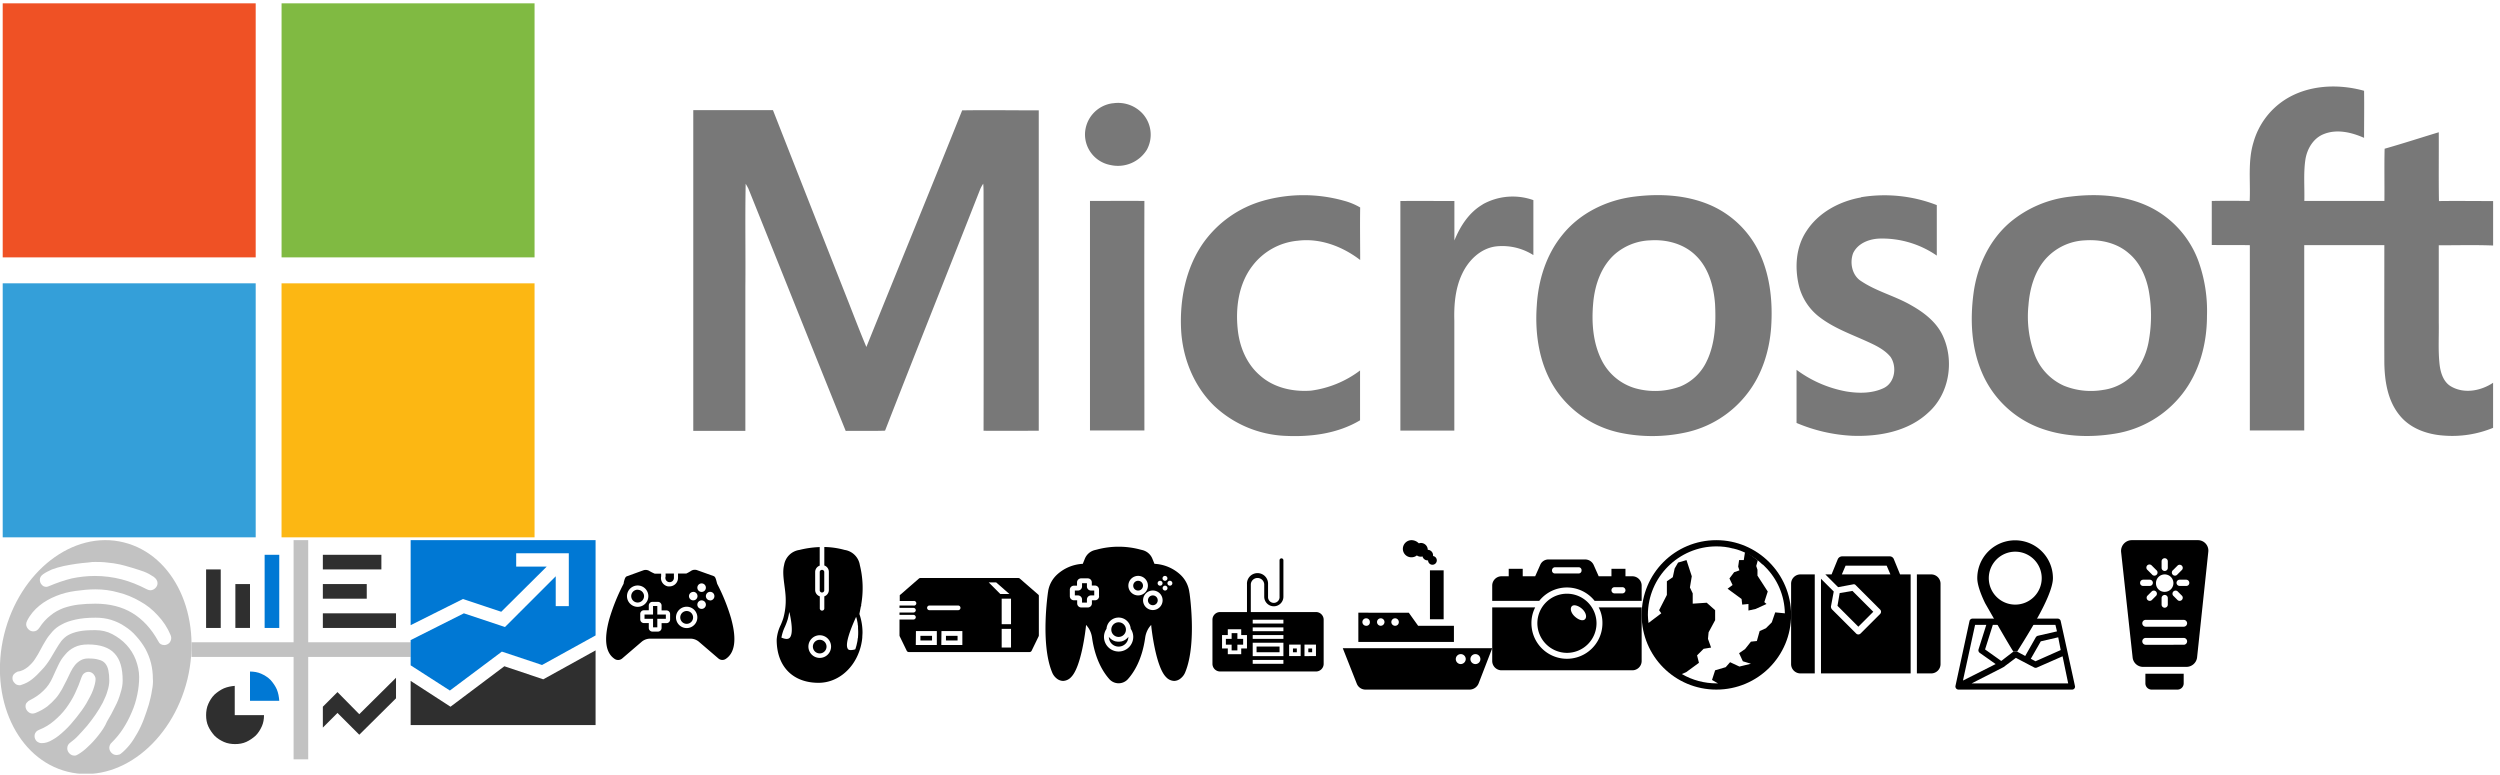 <?xml version="1.0" encoding="utf-8"?><svg width="803" height="249" viewBox="0 0 803 249" xmlns="http://www.w3.org/2000/svg" xmlns:xlink="http://www.w3.org/1999/xlink"><svg data-name="Layer 1" viewBox="0 0 48 48" width="48" height="48" id="gaming--mouse" x="239.3" y="173.5" xmlns="http://www.w3.org/2000/svg"><path d="M24 16a.73.73 0 101.45 0v-5.82a.73.73 0 00-1.45 0V16"/><path d="M24 32a2.19 2.19 0 102.18 2.19A2.19 2.19 0 0024 32" fill="currentColor"/><path d="M37.31 21.16a2.34 2.34 0 000-.26v-.16A30.66 30.66 0 0036.88 8 5.82 5.82 0 0032 3.14a25.75 25.75 0 00-6.53-.94v5.93a2.19 2.19 0 011.46 2V16a2.17 2.17 0 01-1.46 2.05v3.77a.73.73 0 11-1.45 0v-3.77A2.17 2.17 0 0122.53 16v-5.82a2.19 2.19 0 011.46-2V2.22a31.13 31.13 0 00-6.51.92A5.82 5.82 0 0012.55 8c-.49 1.93-.19 4.24.13 6.68.17 1.29.34 2.61.38 3.84a21.23 21.23 0 01-.74 6.48 21.76 21.76 0 01-.84 2.22A12.64 12.64 0 0010.17 32c0 8.53 5.15 13.82 13.45 13.82 5.84 0 10.87-4.09 13-9.92a15.64 15.64 0 00.49-1.51c.14-.51.25-1 .35-1.57a13.82 13.82 0 00.21-1.59c0-.54.07-1.08.07-1.63a18.3 18.3 0 00-1-5.88l.46-2.42zM14.46 31.23c-.49.65-1.41.64-2.77.07a14.16 14.16 0 011.14-3.52 21.88 21.88 0 00.89-2.38c.13-.49.25-1 .35-1.49 0-.13 0-.26.08-.4l.09-.47c.71 3.18 1.23 6.86.22 8.19zM24 37.82a3.64 3.64 0 113.64-3.63A3.64 3.64 0 0124 37.82zm12.3-6.88c0 .17 0 .34-.06.52s-.07.62-.13.93-.09.45-.14.67-.1.48-.16.72-.15.53-.23.79-.1.33-.16.49a5.31 5.31 0 01-1.42.25c-.68 0-.92-.25-1-.44-1-1.59 1.11-6.76 2.69-10.26 0 .12.07.23.1.35s.1.34.14.52.12.53.17.8l.09.51c0 .29.08.59.11.89v.44c0 .44.05.89.05 1.34s0 1-.06 1.48z"/></svg><svg data-name="Layer 1" viewBox="0 0 48 48" width="48" height="48" id="gaming--n64" x="335.3" y="173.5" xmlns="http://www.w3.org/2000/svg"><path d="M35 17.75a1.57 1.57 0 101.56 1.57A1.57 1.57 0 0035 17.75M26.81 31.44l-.13.12a5 5 0 01-.43.35l-.08.07a6 6 0 01-.56.3l-.15.07a4.44 4.44 0 01-.62.19h-.13a3.64 3.64 0 01-1.42 0h-.13a4.44 4.44 0 01-.62-.19l-.15-.07a6 6 0 01-.56-.3l-.08-.07a5 5 0 01-.43-.35l-.13-.12c-.11-.12-.22-.25-.32-.38a3.13 3.13 0 006.26 0c-.1.13-.21.26-.32.38"/><path d="M21.65 28.73a2.35 2.35 0 004.7 0 2.35 2.35 0 00-4.7 0" fill="currentColor"/><path d="M30.27 13.05a1.57 1.57 0 101.56 1.57 1.57 1.57 0 00-1.56-1.57"/><path d="M46.7 16.79v-.13c0-.24-.07-.48-.12-.73a9.3 9.3 0 00-2.66-4.76 13.22 13.22 0 00-8.41-3.57L34.86 6a4.65 4.65 0 00-3.17-2.8l-.81-.2a26.84 26.84 0 00-13.76 0l-.81.2A4.65 4.65 0 0013.14 6l-.65 1.6a13.22 13.22 0 00-8.38 3.57 9.3 9.3 0 00-2.66 4.76 4.69 4.69 0 00-.1.62l-.05.24c0 .15-2.46 16.37 1.31 25.59a4.76 4.76 0 001.43 2 3.39 3.39 0 002.13.83A3.66 3.66 0 008.73 44c3.33-3.28 4.68-15.51 4.74-16l.07-.78a8.58 8.58 0 01.86 1.11 7.8 7.8 0 011.08 3.09c1 6.92 3.57 11 5.56 13.24a4 4 0 005.92 0c2-2.22 4.57-6.32 5.56-13.24a7.8 7.8 0 011.08-3.09 7.9 7.9 0 01.86-1.1l.07.78c.06.52 1.41 12.75 4.74 16a3.66 3.66 0 002.56 1.2 3.33 3.33 0 002.17-.87 4.76 4.76 0 001.43-2c3.77-9.22 1.34-25.44 1.31-25.59zm-7.82-5.31a.79.79 0 11-.78.79.79.79 0 01.78-.79zm-1.56 1.57a.79.79 0 11-.79.78.78.78 0 01.79-.78zM17.73 18a1.31 1.31 0 01-1.31 1.31h-1v1a1.31 1.31 0 01-1.31 1.31H12a1.31 1.31 0 01-1.31-1.31v-1h-1A1.31 1.31 0 018.33 18v-2.07a1.31 1.31 0 011.31-1.31h1v-1A1.31 1.31 0 0112 12.27h2.08a1.3 1.3 0 011.31 1.31v1h1a1.3 1.3 0 011.31 1.31V18zM24 35.77a4.71 4.71 0 01-4.7-4.7 4.64 4.64 0 01.81-2.59 3.9 3.9 0 017.78 0 4.64 4.64 0 01.81 2.59 4.71 4.71 0 01-4.7 4.7zm3.13-21.15a3.14 3.14 0 113.14 3.13 3.15 3.15 0 01-3.14-3.13zM35 22.45a3.14 3.14 0 113.13-3.13A3.14 3.14 0 0135 22.45zm3.91-6.27a.78.78 0 11.79-.78.78.78 0 01-.79.78zm1.57-1.56a.79.79 0 11.78-.79.78.78 0 01-.78.79z"/><path d="M13.82 14.88v-1.05h-1.57v1.05a1.31 1.31 0 01-1.31 1.3h-1v1.57h1a1.31 1.31 0 011.31 1.31v1h1.57v-1a1.31 1.31 0 011.3-1.31h1.05v-1.57h-1.05a1.3 1.3 0 01-1.3-1.3"/></svg><svg data-name="Layer 1" viewBox="0 0 48 48" width="48" height="48" id="gaming--ogn" x="287.3" y="173.5" xmlns="http://www.w3.org/2000/svg"><path d="M8.34 30.73h3.73v1.49H8.34zM16.54 30.73h3.73v1.49h-3.73z" fill="currentColor"/><path d="M46.37 18a1.18 1.18 0 000-.2.3.3 0 000-.08.54.54 0 00-.1-.16l-6-5.22a.78.78 0 00-.49-.18H8.34a.78.78 0 00-.49.18l-6 5.22H1.8a.54.54 0 00-.1.16.3.3 0 000 .08 1.18 1.18 0 000 .2v1.54h4.4a.75.75 0 110 1.46H1.62v.75H6.1a.75.75 0 01.75.74.76.76 0 01-.75.75H1.62V24H6.1a.76.76 0 01.75.75.75.75 0 01-.75.74H1.62v5.1a.72.72 0 00.08.32l2.24 4.61a.75.75 0 00.67.42h38.78a.75.75 0 00.67-.42l2.24-4.61a.72.72 0 00.08-.32V18.05 18zm-35 3h9a.75.75 0 110 1.49h-9.05a.75.75 0 110-1.49zM6.9 29.2h6.71v4.48H6.85zm8.2 0h6.71v4.48h-6.76zm15.18-15.63h2.39l4.26 3.73H34l-3.72-3.73zm4.16 14.92h3v6h-3zm0-9.7h3V27h-3z"/></svg><svg data-name="Layer 1" viewBox="0 0 48 48" width="48" height="48" id="gaming--ogn-controller" x="383.3" y="173.5" xmlns="http://www.w3.org/2000/svg"><path d="M32 34.79h1.24V36H32zM14.15 29.86H12.3v1.85h-1.85v1.85h1.85v1.84h1.85v-1.84H16v-1.85h-1.85v-1.85"/><path d="M20.31 34.17h7.38V36h-7.38z" fill="currentColor"/><path d="M39.4 23.09H18.46v-8.93a2.16 2.16 0 014.31 0v4a3.08 3.08 0 106.16 0V6.46a.62.62 0 00-1.24 0v11.7a1.85 1.85 0 11-3.69 0v-4a3.39 3.39 0 10-6.77 0v8.93H8.6a2.46 2.46 0 00-2.46 2.45v14.18a2.46 2.46 0 002.46 2.46h30.8a2.46 2.46 0 002.46-2.46V25.54a2.46 2.46 0 00-2.46-2.45zm-22.17 11.7h-1.85v1.85h-4.31v-1.85H9.22v-4.31h1.85v-1.85h4.31v1.85h1.85v4.31zm1.84 3.69h9.86v1.23h-9.86zm0-5.54h9.86v4.31h-9.86zm0-2.46h9.86v1.23h-9.86zm0-2.46h9.86v1.23h-9.86zm0-2.47h9.86v1.23h-9.86zm11.7 8h3.7v3.69h-3.7zm4.93 0h3.69v3.69H35.7z"/><path d="M36.93 34.79h1.23V36h-1.23z"/></svg><svg data-name="Layer 1" viewBox="0 0 48 48" width="48" height="48" id="gaming--xbox" x="191.3" y="173.5" xmlns="http://www.w3.org/2000/svg"><path d="M43.6 25.37A61.7 61.7 0 0039.05 14c0-.08-.1-.36-.15-.57-.28-1.09-.46-1.71-1-1.9l-5.25-1.88a2.23 2.23 0 00-2 .23 11.7 11.7 0 01-1.51.84h-2.66v.93a3.42 3.42 0 010 .46 2.73 2.73 0 01-2.74 2.74 3.88 3.88 0 01-.48 0 2.76 2.76 0 01-2.2-2.12 2.72 2.72 0 010-1.1v-.87H19a13.09 13.09 0 01-1.67-.83 2.25 2.25 0 00-2-.24l-5.26 1.91c-.53.19-.71.81-1 1.9A5.17 5.17 0 019 14a62.86 62.86 0 00-4.6 11.37C2.59 32 3.21 36.3 6.24 38.22A2 2 0 008.55 38l6.25-5.36a4.21 4.21 0 012.73-1h12.94a4.21 4.21 0 012.73 1L39.45 38a2 2 0 001.29.48 2 2 0 001-.29c3-1.92 3.65-6.25 1.84-12.85zM10.09 18a3.43 3.43 0 113.43 3.42A3.44 3.44 0 0110.09 18zm13.85 7.49a1.17 1.17 0 01-1.18 1.17H21.2v1.54a1.18 1.18 0 01-1.2 1.17h-1.74a1.17 1.17 0 01-1.17-1.17v-1.57h-1.57a1.17 1.17 0 01-1.17-1.17V23.7a1.17 1.17 0 011.17-1.18h1.57V21a1.17 1.17 0 011.17-1.18H20A1.18 1.18 0 0121.2 21v1.56h1.56a1.18 1.18 0 011.18 1.18v1.76zm10.12-11.6a1.37 1.37 0 11-1.37 1.37 1.37 1.37 0 011.37-1.37zm-2.74 2.71A1.37 1.37 0 1130 18a1.37 1.37 0 011.37-1.37zm-2.05 11.64a3.43 3.43 0 113.42-3.42 3.43 3.43 0 01-3.42 3.42zm4.79-6.16a1.37 1.37 0 111.37-1.37 1.37 1.37 0 01-1.37 1.37zm2.74-2.74A1.37 1.37 0 1138.17 18a1.37 1.37 0 01-1.37 1.37z"/><path d="M13.52 15.91A2.06 2.06 0 1015.57 18a2.06 2.06 0 00-2.05-2.06M19.83 21.15h-1.37v2.74h-2.74v1.37h2.74V28h1.37v-2.74h2.74v-1.37h-2.74v-2.74M22.45 11.82a1.47 1.47 0 000 .59 1.37 1.37 0 002.71-.3 1.15 1.15 0 000-.26v-1.13h-2.68a8.61 8.61 0 010 1.1"/><path d="M29.27 22.76a2.06 2.06 0 102.05 2.06 2.06 2.06 0 00-2.05-2.06" fill="currentColor"/></svg><svg viewBox="0 0 70.4 70.4" width="70.4" height="70.4" id="microsoft--graphs" x="61.5" y="173.5" xmlns="http://www.w3.org/2000/svg"><style>.fst56{fill:#2f2f2f}.fst57{fill:#0078d4}</style><switch><g><g id="fcontent"><path class="fst56" d="M42.2 53.5v6.7l4.7-4.7 7 7 11.8-11.7v-6.6L53.9 55.9l-7-7.1z"/><path fill="#c2c2c2" d="M70.4 32.8H37.5V0h-4.7v32.8H0v4.7h32.8v32.9h4.7V37.5h32.9z"/><path class="fst56" d="M4.7 9.4h4.7v18.8H4.7zm37.5 4.7h14.1v4.7H42.2z"/><path class="fst57" d="M23.5 4.7h4.7v23.5h-4.7z"/><path class="fst56" d="M14.1 14.1h4.7v14.1h-4.7zm-3.7 33.5c-1.1.5-2.1 1.2-3 2-.9.9-1.5 1.9-2 3s-.7 2.4-.7 3.6c0 1.3.2 2.5.7 3.6.5 1.1 1.2 2.1 2 3 .9.9 1.9 1.5 3 2s2.4.7 3.6.7c1.3 0 2.5-.2 3.6-.7 1.1-.5 2.1-1.2 3-2 .9-.9 1.5-1.9 2-3s.7-2.3.7-3.6h-9.4v-9.4c-1.1.1-2.3.3-3.5.8z"/><path class="fst57" d="M27.4 47.9c-.5-1.1-1.2-2.1-2-3-.9-.9-1.9-1.5-3-2s-2.4-.7-3.6-.7v9.4h9.4c-.1-1.3-.3-2.5-.8-3.7z"/><path class="fst56" d="M42.2 4.7H61v4.7H42.2zm0 18.8h23.5v4.7H42.2z"/></g></g></switch></svg><svg viewBox="0 0 59.4 59.4" width="59.4" height="59.4" id="microsoft--linegraph" x="131.9" y="173.5" xmlns="http://www.w3.org/2000/svg"><style/><switch><g><g id="gcontent"><path fill="#0078d4" d="M0 27.3l16.8-8.4L29.1 23 43.7 8.5h-9.8V4.2h16.9v17h-4.2v-9.6L30.3 27.9l-13.2-4.4L0 32.1v8.1l12.6 8.1 16.7-12.5 12.9 4.3 17.2-9.5V0H0z"/><path fill="#2f2f2f" d="M30.1 40.5l-17.3 13L0 45.2v14.2h59.4v-24l-16.8 9.3z"/></g></g></switch></svg><svg id="microsoft--logo" data-name="Layer 1" viewBox="0 0 803 173.5" width="803" height="173.5" xmlns="http://www.w3.org/2000/svg"><defs><style>.hcls-1{fill:#ef5125}.hcls-2{fill:#80ba42}.hcls-3{fill:#787878}.hcls-4{fill:#349fd9}.hcls-5{fill:#fcb713}</style></defs><path class="hcls-1" d="M.87 1.07h81.26v81.6H.87V1.07z"/><path class="hcls-2" d="M90.43 1.07h81.27v81.6H90.44V1.07z"/><path class="hcls-3" d="M733.73 32.16c7.49-4.9 17.17-5.35 25.61-3 .08 5 0 10.08 0 15.12-4-1.77-8.74-2.93-13-1.19-3.35 1.34-5.34 4.79-5.86 8.24-.63 4.37-.22 8.81-.33 13.21h25.72c.06-5.59-.07-11.18.07-16.77 5.83-1.66 11.59-3.53 17.39-5.29.05 7.37-.07 14.73.06 22.1 5.8-.08 11.6 0 17.4 0v14.28c-5.82-.24-11.65-.06-17.46-.08v24.72c.09 4.56-.25 9.15.28 13.7.33 2.68 1.3 5.65 3.8 7 4.19 2.36 9.51 1.33 13.37-1.26v14.48a34.37 34.37 0 01-16.07 2.47c-5.16-.38-10.5-2.27-13.86-6.38-3.89-4.65-4.89-10.95-5-16.84-.05-12.65 0-25.29 0-37.94h-25.73v59.54h-17.47V78.75c-4.07-.08-8.15 0-12.23-.06V64.55c4.06-.09 8.12-.06 12.18 0 .3-6.26-.65-12.7 1.21-18.81a24.08 24.08 0 019.92-13.58zM357.41 33.19a10.72 10.72 0 019.73 3.46 10.09 10.09 0 011.22 11.46 10.91 10.91 0 01-11.7 4.89 10 10 0 01-8.16-9.83 10.19 10.19 0 018.91-10zM222.71 35.37h25.56q11.94 30.43 23.94 60.84c2 5.07 3.94 10.2 6.07 15.24 10.23-25.35 20.62-50.64 30.77-76 8.2-.13 16.4 0 24.6 0v102.91c-5.91 0-11.82.05-17.73 0 .06-25.32 0-50.63 0-75.95 0-1.14 0-2.27-.11-3.41a12.15 12.15 0 00-.92 1.65c-10.16 25.91-20.51 51.75-30.61 77.68-4.21.15-8.42 0-12.64.08-10.48-25.91-20.82-51.88-31.25-77.81-.27-.54-.57-1.07-.88-1.57-.22 11.09 0 22.19-.1 33.28v46.08h-16.73V35.46zM405.78 64.46a48 48 0 0126.11.08 20.78 20.78 0 015 2.1c-.1 5.62 0 11.25 0 16.87-5.67-4.35-12.86-7.1-20.06-6.19a20.62 20.62 0 00-14.6 8.14c-4.4 5.76-5.42 13.4-4.66 20.43.57 5.51 2.84 11 7.1 14.67 4.44 4 10.65 5.36 16.45 4.91a33.39 33.39 0 0015.73-6.47v16c-7.19 4.29-15.8 5.4-24 5a35.5 35.5 0 01-22.85-9.63c-6.62-6.41-10.22-15.55-10.64-24.7-.43-9.51 1.5-19.43 6.95-27.38a35.37 35.37 0 0119.5-13.83zM597.78 63.34a46.31 46.31 0 0124.32 2.54V82.1a30.9 30.9 0 00-18.46-5.47c-3.29.13-6.9 1.52-8.4 4.66-1.19 3.1-.36 7.17 2.55 9 5 3.35 10.93 4.77 16.09 7.77 4.07 2.29 8 5.29 10.07 9.61 3.87 8.1 2.23 18.8-4.57 24.84-6.5 6.09-15.86 7.78-24.46 7.46a52.16 52.16 0 01-17.87-4.12v-17.06a38.41 38.41 0 0015.95 6.94c4 .66 8.38.69 12.13-1.12 3.58-1.79 4.22-6.9 2.09-10-2-2.41-4.91-3.74-7.67-5-5.18-2.34-10.62-4.29-15.17-7.8a18.18 18.18 0 01-6.56-10c-1.41-5.87-1-12.48 2.43-17.6 3.88-6 10.62-9.56 17.49-10.79zM476.2 65.66a19.79 19.79 0 0116.32-1.38v17.66a18.62 18.62 0 00-11.88-2.81c-5 .57-8.94 4.42-11 8.83-2.23 4.67-2.65 10-2.51 15.06v35.28H449.8V64.57c5.79-.07 11.57 0 17.35 0v12.67c1.88-4.59 4.68-9 9.08-11.56zM350.09 64.55c5.83 0 11.66-.08 17.49 0-.07 24.57 0 49.15 0 73.72H350.1V64.52zM565.38 81.75A31.2 31.2 0 00550 66.17c-7.82-3.58-16.72-4.06-25.16-3-8.86 1.12-17.48 5.31-23.1 12.4-5.14 6.33-7.64 14.47-8.12 22.54-.7 9.51.88 19.61 6.44 27.55A33.3 33.3 0 00520.39 139a50.42 50.42 0 0020.61 0 34 34 0 0020.17-12.51c4.79-6.1 7.19-13.79 7.73-21.47.52-7.87-.27-16.02-3.52-23.27zm-17 33.86a16.12 16.12 0 01-8.64 8.52 23.59 23.59 0 01-14.32.63 17.55 17.55 0 01-11-9.13c-2.83-5.67-3.25-12.23-2.67-18.46.53-5.66 2.5-11.48 6.79-15.39a18.32 18.32 0 0111.56-4.58c5.29-.35 10.91 1.15 14.71 5 4.06 4 5.63 9.82 6.06 15.37.32 6.08.07 12.43-2.47 18.04zM706.14 83.88A31.45 31.45 0 00691 66.73c-8-4.06-17.32-4.66-26.09-3.56a36.29 36.29 0 00-19.42 8.36c-6.59 5.7-10.45 14.08-11.59 22.66s-.72 17.6 2.76 25.62a32.63 32.63 0 0017.86 17.39c7.82 3.1 16.52 3.44 24.75 2.1a34.27 34.27 0 0021.61-12.68c5.57-7.07 8-16.21 8-25.12a47.34 47.34 0 00-2.74-17.62zm-15.85 25a23.2 23.2 0 01-4.55 10.83 16.41 16.41 0 01-10.27 5.54 23.06 23.06 0 01-12.57-1.37 17.81 17.81 0 01-9.27-9.74 35.15 35.15 0 01-2.09-16.07c.4-5.24 1.88-10.61 5.33-14.69a18 18 0 0112.83-6.18c5-.34 10.26.81 14.08 4.17 3.52 2.94 5.47 7.33 6.36 11.75a45.34 45.34 0 01.15 15.77z"/><path class="hcls-4" d="M.87 91h81.26v81.59H.87V91z"/><path class="hcls-5" d="M90.44 91h81.26v81.6H90.43V91.01z"/></svg><svg viewBox="0 0 61.5 75" width="61.5" height="75" id="microsoft--thumbprint" y="173.5" xmlns="http://www.w3.org/2000/svg"><style/><switch><g><path d="M39.7.7C23.5-3.3 6.3 10 1.3 30.4c-4.9 20.3 4.2 40 20.5 44 16.2 4 33.4-9.3 38.4-29.7 4.9-20.4-4.2-40-20.5-44zM13.9 10.9c.7-.5 1.7-1 2.8-1.5 1.1-.4 2.4-.8 3.8-1.1 1.4-.3 2.7-.5 4-.7 1.3-.2 2.5-.3 3.6-.4 1.2-.2 2-.2 2.5-.2.6 0 2.6 0 3.9.2 1.2.1 2.6.3 4 .6 1.5.3 6.4 1.8 7.7 2.3 1.3.5 2.3 1.1 3.2 1.7.8.6 1.2 1.3 1.2 2 0 .6-.2 1.1-.7 1.6-.4.4-1 .7-1.6.7-.3 0-.7-.1-1.1-.3-2.7-1.4-5.4-2.5-8.1-3.2-2.7-.7-5.6-1.1-8.6-1.1-2.6 0-5.1.3-7.5.8-2.4.6-4.7 1.4-7.1 2.4-.2.1-.3.1-.5.2-.2 0-.3.1-.5.1-.6 0-1.1-.2-1.5-.7-.4-.4-.6-1-.6-1.6 0-.7.4-1.3 1.1-1.8zm3 53.2c-1.3.8-2.4 1.1-3.5 1.1-.6 0-1.1-.2-1.6-.6-.4-.4-.7-1-.7-1.6 0-.5.1-.9.4-1.3.3-.4.6-.6 1.1-.8 1.8-.7 3.4-1.7 4.8-2.9s2.7-2.5 3.8-4c1.1-1.5 2.1-3.1 2.9-4.8.8-1.7 1.5-3.4 2.1-5.2.2-.5.4-.9.8-1.2.4-.3.8-.5 1.4-.5.6 0 1.1.2 1.6.7.4.5.7 1 .7 1.6 0 .9-.3 2.1-.8 3.5s-1.3 2.8-2.2 4.4c-.9 1.5-2 3-3.2 4.5-1.2 1.5-2.4 2.9-3.7 4.1-1.4 1.3-2.6 2.3-3.9 3zm14.7-1.4c-1.1 1.4-2.2 2.6-3.3 3.6-1.1 1.1-2.2 1.9-3.2 2.5l-.6.3c-.2.1-.4.1-.6.1-.6 0-1.1-.2-1.6-.7-.4-.4-.7-1-.7-1.6 0-.8.3-1.4 1-1.9.8-.6 1.7-1.3 2.6-2.3.9-.9 1.8-2 2.8-3.1.9-1.1 1.8-2.3 2.7-3.6.9-1.3 1.6-2.5 2.3-3.8.6-1.3 1.2-2.5 1.5-3.7.4-1.2.6-2.3.6-3.4 0-1.3-.1-2.4-.3-3.3-.2-.9-.5-1.6-1-2.2-.5-.6-1.2-1-2.1-1.2-.9-.3-2-.4-3.4-.4-.9 0-1.7.2-2.4.6-.7.4-1.3.9-1.8 1.5s-1 1.4-1.4 2.2c-.4.9-.9 1.8-1.3 2.7-.5 1-1 1.9-1.5 2.9-.6 1-1.2 2-2 2.9-.8.9-1.7 1.8-2.7 2.6-1.1.8-2.3 1.5-3.8 2.1-.3.1-.6.2-.9.2-.6 0-1.1-.2-1.6-.7-.4-.4-.7-1-.7-1.6 0-.5.1-.9.4-1.2.3-.4.6-.6 1-.8 1.6-.8 3.1-1.8 4.3-3 1.3-1.2 2.3-2.7 3-4.3.6-1.3 1.2-2.7 1.8-3.9.6-1.3 1.3-2.4 2.2-3.4.8-1 1.8-1.8 3-2.4 1.2-.6 2.6-.9 4.4-.9 3.9 0 6.8 1 8.5 2.9 1.8 1.9 2.6 4.8 2.6 8.7 0 1.2-.2 2.5-.7 4-.4 1.5-1 3-1.8 4.5-.7 1.5-1.6 3.1-2.5 4.6-.7 1.7-1.7 3.1-2.8 4.5zm17.2-14.4c-.2 1.5-.6 3-1 4.5-.5 1.6-1 3.1-1.6 4.7-.6 1.6-1.3 3.1-2.1 4.5s-1.6 2.7-2.5 3.8c-.9 1.1-1.9 2.1-2.8 2.8-.2.1-.4.3-.7.3-.2.1-.5.1-.7.1-.6 0-1.1-.2-1.6-.7-.4-.4-.7-1-.7-1.6 0-.3.1-.7.2-.9.1-.3.3-.5.6-.8 1.3-1.3 2.5-2.7 3.6-4.4 1.1-1.7 2-3.4 2.8-5.3.8-1.8 1.4-3.7 1.8-5.7.4-1.9.6-3.8.6-5.6 0-1.9-.4-3.7-1.1-5.6-.7-1.8-1.7-3.4-3-4.8s-2.8-2.5-4.5-3.4c-1.7-.9-3.5-1.3-5.5-1.3-2.2 0-3.9.1-5.3.4-1.4.3-2.5.7-3.4 1.2-.9.5-1.6 1.2-2.2 1.9-.6.8-1.1 1.6-1.7 2.6-.6 1-1.2 2-1.9 3.2-.7 1.1-1.6 2.4-2.8 3.6-.9 1-1.9 2-2.9 2.8-1.1.9-2.3 1.5-3.6 1.9-.1 0-.2.1-.3.1h-.2c-.6 0-1.2-.2-1.6-.7-.5-.5-.7-1-.7-1.6 0-.5.2-1 .5-1.3.3-.3.7-.6 1.2-.8 1.3-.1 2.4-.8 3.3-1.5.9-.8 1.7-1.6 2.3-2.6.6-.9 1.2-1.9 1.7-2.9s1.1-2 1.7-3c.6-1 1.3-1.9 2.1-2.8.8-.9 1.8-1.7 3-2.3 1.2-.7 2.7-1.2 4.5-1.6 1.8-.4 3.9-.6 6.4-.6 1.7 0 3.4.2 5 .7 1.6.5 3.1 1.2 4.4 2.1 1.4.9 2.6 1.9 3.7 3.2 1.1 1.2 2.1 2.6 2.9 4 .8 1.5 1.4 3 1.8 4.6.4 1.6.6 3.3.6 5 .1 1 0 2.4-.3 3.8zM54.4 33c-.4.4-1 .7-1.6.7-.9 0-1.6-.4-2-1.3-2.2-4-5-7-8.3-9-3.3-2-7.3-3-11.9-3-1.9 0-3.7.1-5.4.3-1.7.2-3.3.6-4.8 1.1-1.5.6-2.9 1.3-4.2 2.4-1.3 1-2.5 2.3-3.6 4-.2.3-.5.6-.8.8-.3.2-.7.3-1.1.3-.6 0-1.1-.2-1.6-.7-.4-.4-.7-1-.7-1.6 0-.3.1-.7.3-1.1 1-2 2.4-3.6 4-4.9 1.6-1.3 3.4-2.3 5.4-3.1 2-.8 4-1.3 6.2-1.6 2.2-.3 4.3-.5 6.3-.5 2.5 0 5 .3 7.4 1 2.5.6 4.8 1.6 6.9 2.8 2.2 1.2 4.1 2.7 5.8 4.6 1.7 1.8 3.1 3.9 4.1 6.3.1.3.2.6.2.9 0 .6-.2 1.1-.6 1.6z" fill="#c2c2c2" id="icontent"/></g></switch></svg><svg data-name="Layer 1" viewBox="0 0 48 48" width="48" height="48" id="travel--boat" x="431.3" y="173.5" xmlns="http://www.w3.org/2000/svg"><path d="M35.7 27.5H24.2l-3-4.2H5v9.4h30.7zm-28.2 0a1.2 1.2 0 010-2.4 1.16 1.16 0 011.2 1.2 1.1 1.1 0 01-1.2 1.2zm4.7 0a1.2 1.2 0 111.2-1.2 1.22 1.22 0 01-1.2 1.2zm4.6 0a1.2 1.2 0 111.2-1.2 1.16 1.16 0 01-1.2 1.2z" fill="currentColor"/><path d="M28 9.7h4.4v15.7H28zM22.1 5.5a2.72 2.72 0 001.7-.6 2 2 0 001.3.4.9.9 0 00.5-.1 1.71 1.71 0 001.7 1.3h.1a1.4 1.4 0 102.8 0A1.4 1.4 0 0029 5.1v-.3a1.75 1.75 0 00-1.7-1.7A2.22 2.22 0 0025.1.9c-.3 0-.5.1-.7.1a3.29 3.29 0 00-2.3-1 2.8 2.8 0 00-2.8 2.8 2.71 2.71 0 002.8 2.7zM0 34.7l4.5 11.4A3 3 0 007.3 48h33.5a3.17 3.17 0 002.8-1.9L48 34.7zm37.9 5.1a1.6 1.6 0 111.6-1.6 1.64 1.64 0 01-1.6 1.6zm4.7 0a1.6 1.6 0 111.6-1.6 1.58 1.58 0 01-1.6 1.6z"/></svg><svg data-name="Layer 1" viewBox="0 0 48 48" width="48" height="48" id="travel--camera" x="479.3" y="173.5" xmlns="http://www.w3.org/2000/svg"><path d="M24 36.2a9.5 9.5 0 10-9.5-9.5 9.56 9.56 0 009.5 9.5zm1.6-15c.6-.6 2.1-.2 3.3.9s1.6 2.6.9 3.3-2.1.2-3.3-.9-1.6-2.6-.9-3.3z" fill="currentColor"/><path d="M35.4 26.7a11.4 11.4 0 01-22.8 0 11 11 0 011.2-5.1H0v17.2a3 3 0 003 3h42a3 3 0 003-3V21.6H34.2a10.67 10.67 0 011.2 5.1zM45 11.6h-2.2V9.2h-4.5v2.4h-4.1L32.6 8a3 3 0 00-2.7-1.8H18.1A2.84 2.84 0 0015.4 8l-1.6 3.6h-4V9.2H5.3v2.4H3a3 3 0 00-3 3v4.9h15.1a11.36 11.36 0 0117.8 0H48v-4.9a3 3 0 00-3-3zM20.2 8.7h7.5a.94.94 0 011 1 .94.94 0 01-1 1h-7.5a.94.94 0 01-1-1 1 1 0 011-1zm21.6 8.4h-2.5a1 1 0 110-2h2.5a1 1 0 010 2z"/></svg><svg viewBox="0 0 48 48" width="48" height="48" id="travel--earth" x="527.3" y="173.5" xmlns="http://www.w3.org/2000/svg"><path d="M32.8 6.4h-1.5L31 8.5l.4 1.2-1.7.6-1.5 2 1 2.1-1.6 1.2 4.5 3.3.2 1.8 2-.2v2.1l2.3-.5 3.5-1.6-.7-.6 1.1-3.4-3.3-5.1V9.5l-.4-1.2.5-1.8c-1.8-1.4-3.2-2.4-4.1-2.7l-.4 2.6z" fill="currentColor"/><path d="M37.3 6.5c.6.5 1.2.9 1.5 1.3-.5-.5-1-.9-1.5-1.3zM39.1 8l.2.2-.2-.2z"/><path d="M24 0C10.7 0 0 10.7 0 24s10.7 24 24 24 24-10.7 24-24C48 10.8 37.2 0 24 0zm17.8 26.4l-1.9 1.9-2 .9-.9 3.2-1.9.2-1.9 2.4-1.9 1.3 1.2 2.6 2.6.8-3.7.9-3-1.4-1.4 1.6-3.4 1-1 3.1 1.9 1.1h-.4c-3.9 0-7.8-1-11.2-3l1.4-.6 4.1-3-.6-2.4 2.1-2.1 2.4-.4-1-2.8.2-2.1 2.1-3.9v-3.2l-2.7-2.4-4.5.3v-3.3l-.9-1.9.6-3.6-1.7-5.2-2.7.8-1.1 1.9-.6 2.8-1.9 1.3v4.4l-2.5 4.9.7 1-4.1 3.1c-.1-.9-.2-1.7-.2-2.6C2 11.9 11.9 2 24 2c1.8 0 3.6.2 5.4.7h.1c3.1.7 6 2.4 7.8 3.8.5.4 1 .8 1.5 1.3.1 0 .2.1.3.2l.2.2.2.2c4.1 4 6.4 9.4 6.5 15.1l-3.1-.3-1.1 3.2zM39.5 8.4l-.2-.2.2.2z"/><path d="M38.8 7.8c.1 0 .2.1.3.2-.1-.1-.2-.2-.3-.2z"/></svg><svg data-name="Layer 1" viewBox="0 0 48 48" width="48" height="48" id="travel--luggage" x="575.3" y="173.5" xmlns="http://www.w3.org/2000/svg"><path d="M33 6.1a1.42 1.42 0 00-1.4-.9H16.4a1.57 1.57 0 00-1.4.9L13 11h-2l4.1 4.1 4.8-.9a.81.81 0 01.9.3l7.8 7.8a1 1 0 010 1.4L22.3 30a1 1 0 01-1.4 0l-7.8-7.8a1.4 1.4 0 01-.3-.9l.9-4.8-4.1-4.1v30.4h28.8V11H35zM16.3 11l1.2-2.8h13.2l1.2 2.8zM45 11h-4.6v31.8H45a3 3 0 003-3V14a3 3 0 00-3-3zM0 14v25.8a3 3 0 003 3h4.6V11H3a3 3 0 00-3 3z"/><path fill="currentColor" d="M26.4 23l-6.7-6.7-4.1.7-.7 4.1 6.7 6.7 4.8-4.8z"/></svg><svg data-name="Layer 1" viewBox="0 0 48 48" width="48" height="48" id="travel--map" x="623.3" y="173.5" xmlns="http://www.w3.org/2000/svg"><path d="M38.6 26a1 1 0 00-1-.8H10.3a1 1 0 00-1 .8L4.8 46.8a1 1 0 001 1.2h36.4a.94.94 0 001-1c0-.2-4.6-21-4.6-21zm-.8 5.2l.8 4.1-8.1 3.6-1.5-.8 3.2-5.6zm-20.3-4h19.4l.5 2.1-6.1 1.4a1.16 1.16 0 00-.7.5l-3.4 6-2.6-1.4h-1.2l-3.9 3-5.2-3.7 2.5-7.9zm-6.4 0h3.6l-2.5 7.9a1 1 0 00.4 1.1l5.1 3.6-10.5 5.3zM10 46l10-5.1a.35.35 0 01.2-.1l4-3 5.9 3.1a1 1 0 00.9 0l8.2-3.6L41 46z"/><path d="M24.6 35.8s3.54-5.53 6.4-10.6c2.7-4.8 5.1-10 5.1-13a12.15 12.15 0 10-24.3 0c0 2 1 4.91 2.53 8.06.53.92 7.51 13.2 9.07 15.54zm-9.1-23.6a8.5 8.5 0 118.5 8.5 8.49 8.49 0 01-8.5-8.5z" fill="currentColor"/></svg><svg data-name="Layer 1" viewBox="0 0 48 48" width="48" height="48" id="travel--sunscreen" x="671.3" y="173.5" xmlns="http://www.w3.org/2000/svg"><path d="M17.8 46a2 2 0 002 2h8.3a2 2 0 002-2v-3.1H17.8z" fill="currentColor"/><path d="M34.6 0H13.4A3.47 3.47 0 0010 3.8l3.7 33.9a3.37 3.37 0 003.4 3H31a3.45 3.45 0 003.4-3L38 3.8A3.36 3.36 0 0034.6 0zM24 11a2.8 2.8 0 010 5.6 2.73 2.73 0 01-2.8-2.8A2.8 2.8 0 0124 11zm6.1 22.6H17.9a1.1 1.1 0 110-2.2h12.2a1.1 1.1 0 010 2.2zm0-5.8H17.9a1.1 1.1 0 110-2.2h12.2a1.1 1.1 0 010 2.2zM23 6.8a1 1 0 012 0v2.1a1 1 0 01-2 0zm2 11.8v2.1a1 1 0 11-2 0v-2.1a1 1 0 012 0zm-8.9-4.9a1 1 0 011-1h2.1a1 1 0 010 2h-2.1a.94.94 0 01-1-1zm14.8 1h-2.1a1 1 0 010-2h2.1a1 1 0 011 1 .94.94 0 01-1 1zm-2.7-6.6a1 1 0 011.4 1.4L28.1 11a1 1 0 11-1.4-1.4zm-6.9 9.7l-1.5 1.5a1 1 0 01-1.4-1.4l1.5-1.5a1 1 0 011.4 1.4zm-2.9-9.7a1 1 0 011.4 0l1.5 1.5a1 1 0 11-1.4 1.4l-1.5-1.5a1 1 0 010-1.4zm9.8 11.2l-1.5-1.5a1 1 0 011.4-1.4l1.5 1.5a1 1 0 01-1.4 1.4z"/></svg></svg>